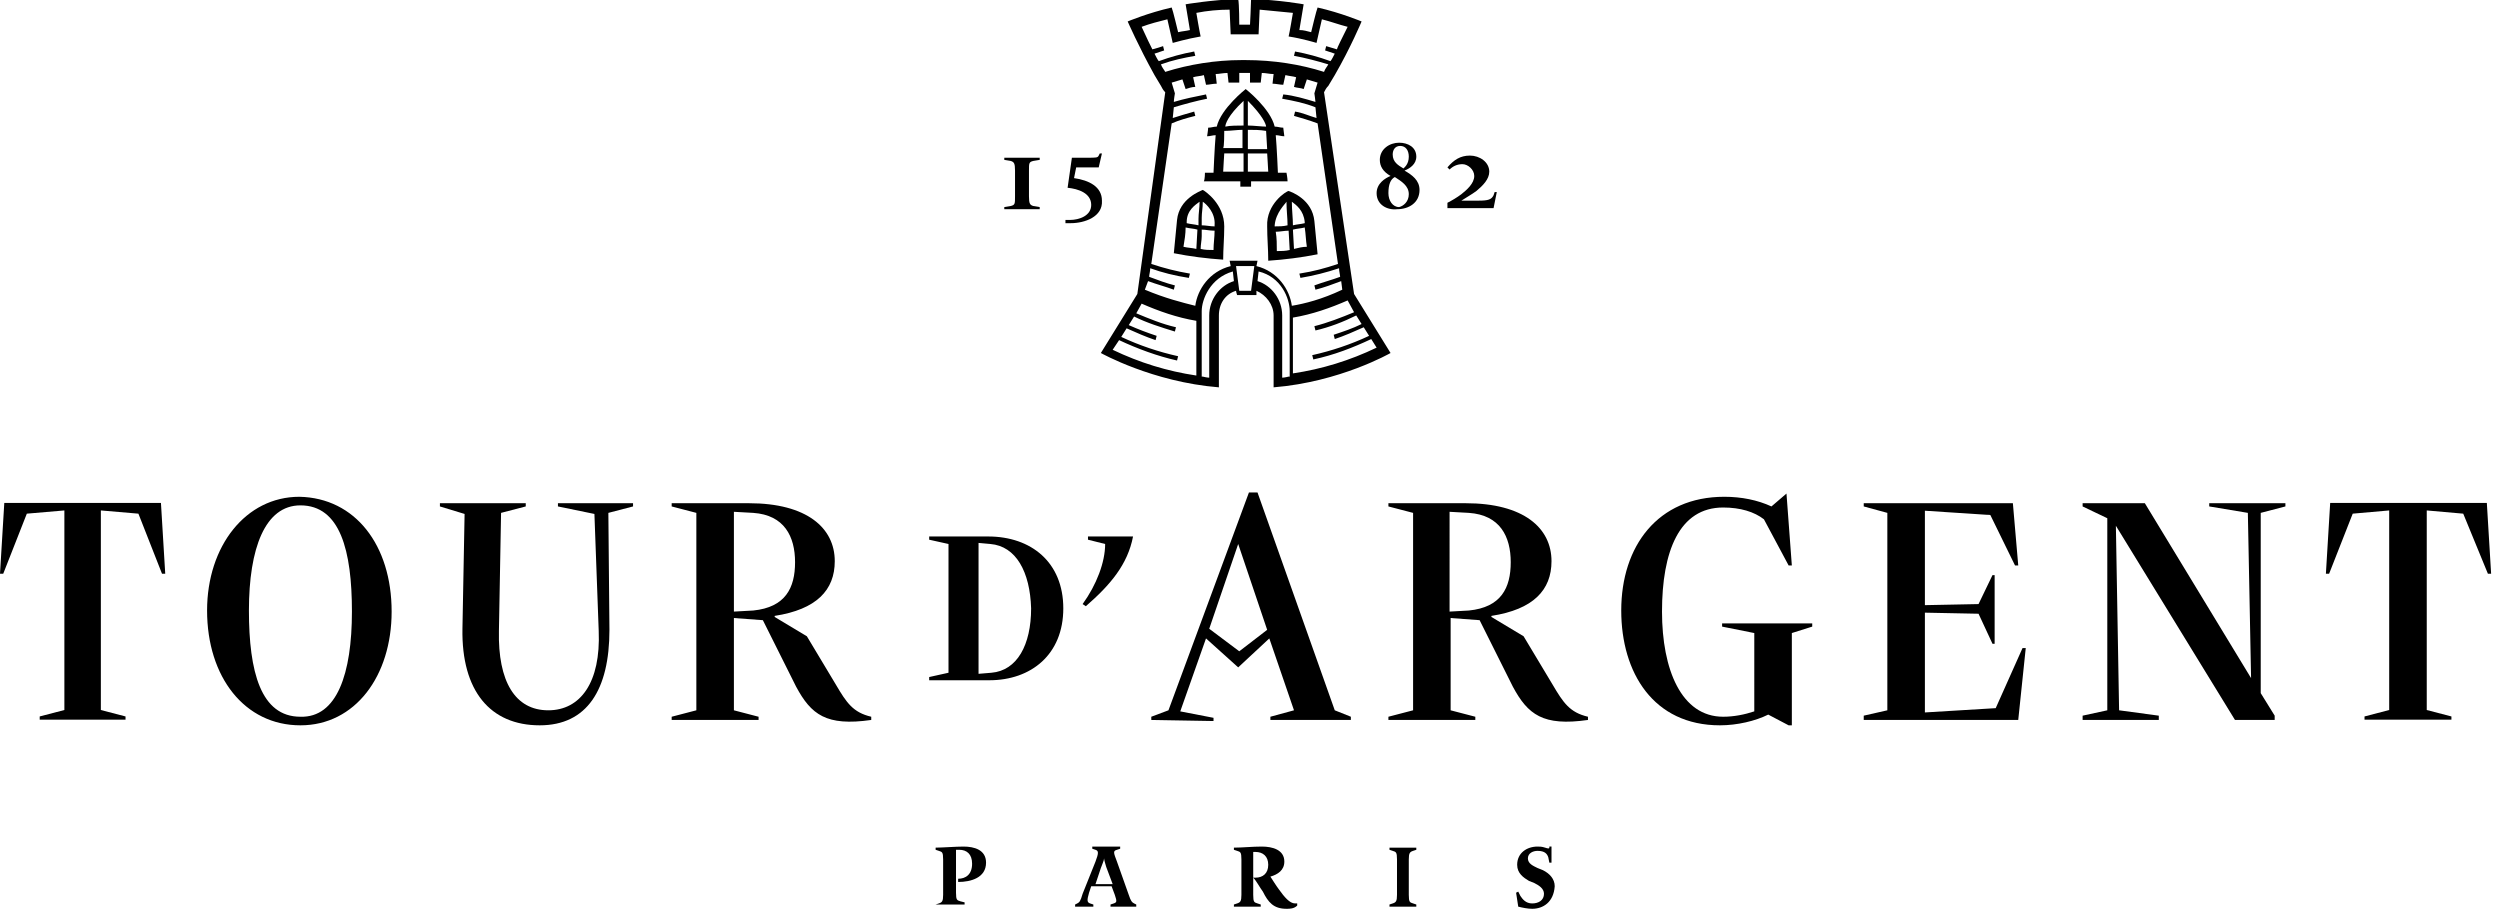 <?xml version="1.0" encoding="utf-8"?>
<!-- Generator: Adobe Illustrator 21.1.0, SVG Export Plug-In . SVG Version: 6.00 Build 0)  -->
<svg version="1.1" id="Calque_1" xmlns="http://www.w3.org/2000/svg" xmlns:xlink="http://www.w3.org/1999/xlink" x="0px" y="0px"
	 viewBox="0 0 233 85" style="enable-background:new 0 0 233 85;" xml:space="preserve">
<title>Page2</title>
<desc>Created with Sketch.</desc>
<g id="Page-1">
	<g id="VF-TdA" transform="translate(-10197, -157)">
		<g id="Page2" transform="translate(10197, 157)">
			<path id="Fill-1" d="M87.2,84.5v-0.2l0.3-0.1c0.3-0.1,0.4-0.2,0.4-0.8v-3.3c0-0.7-0.1-0.7-0.4-0.8l-0.3-0.1V79
				c0.6,0,1.9-0.1,2.6-0.1c1,0,2.1,0.3,2.1,1.5c0,1.4-1.4,1.8-2.6,1.8v-0.3c0.7,0,1.3-0.4,1.3-1.4c0-0.9-0.5-1.3-1.2-1.3
				c-0.1,0-0.2,0-0.3,0v4c0,0.7,0.1,0.7,0.4,0.8l0.4,0.1v0.2h-2.7V84.5z"/>
			<path id="Fill-3" d="M103.1,80.8c-0.1-0.3-0.2-0.7-0.2-0.8l0,0c0,0.2-0.2,0.6-0.3,0.9l-0.5,1.5h1.6L103.1,80.8z M103.5,84.5v-0.2
				l0.3-0.1c0.3-0.1,0.3-0.2,0.1-0.8l-0.3-0.8h-1.9l-0.2,0.6c-0.2,0.7-0.2,0.9,0.1,1l0.3,0.1v0.2h-1.7v-0.2l0.2-0.1
				c0.2-0.1,0.3-0.2,0.5-0.9l1.2-3c0.3-0.8,0.3-1,0-1.1l-0.3-0.1v-0.2h2.6v0.2l-0.3,0.1c-0.4,0.1-0.3,0.3,0,1.1l1.1,3.1
				c0.2,0.6,0.3,0.7,0.5,0.8l0.2,0.1v0.2C105.9,84.5,103.5,84.5,103.5,84.5z"/>
			<path id="Fill-5" d="M119.9,84.7c-1.2,0-1.7-0.6-2.2-1.6c-0.3-0.4-0.6-1-0.9-1.3h0.2c0.7,0,1.2-0.4,1.2-1.2
				c0-0.8-0.5-1.2-1.2-1.2c-0.1,0-0.2,0-0.2,0v4c0,0.7,0.1,0.7,0.4,0.8l0.3,0.1v0.2H115v-0.2l0.3-0.1c0.3-0.1,0.4-0.2,0.4-0.8v-3.3
				c0-0.7-0.1-0.7-0.4-0.8l-0.3-0.1V79c0.8,0,1.7-0.1,2.6-0.1c1,0,2.1,0.3,2.1,1.4c0,0.8-0.6,1.2-1.3,1.4c0.2,0.3,0.5,0.8,0.8,1.2
				c0.5,0.7,1,1.3,1.5,1.3c0.1,0,0.1,0,0.2,0v0.2C120.6,84.7,120.2,84.7,119.9,84.7"/>
			<path id="Fill-7" d="M129.5,84.5v-0.2l0.3-0.1c0.3-0.1,0.4-0.2,0.4-0.8v-3.3c0-0.7-0.1-0.7-0.4-0.8l-0.3-0.1V79h2.5v0.2l-0.3,0.1
				c-0.3,0.1-0.4,0.2-0.4,0.8v3.3c0,0.7,0.1,0.7,0.4,0.8l0.3,0.1v0.2H129.5z"/>
			<path id="Fill-9" d="M142.8,84.7c-0.4,0-0.9-0.1-1.3-0.2l-0.2-1.3l0.2-0.1l0.2,0.4c0.2,0.3,0.5,0.7,1.1,0.7s1.1-0.3,1.1-0.9
				c0-0.5-0.5-0.8-0.9-1l-0.5-0.2c-0.5-0.3-1.1-0.7-1.1-1.5c0-1.1,0.9-1.7,1.9-1.7c0.2,0,0.4,0,0.7,0.1s0.4,0.1,0.4,0v-0.1h0.2v1.5
				h-0.2l-0.1-0.5c-0.1-0.3-0.3-0.6-1-0.6c-0.4,0-0.9,0.2-0.9,0.7s0.5,0.7,0.9,0.9l0.5,0.2c0.6,0.3,1.1,0.8,1.1,1.5
				C144.8,84.1,143.8,84.7,142.8,84.7"/>
			<path id="Fill-11" d="M93.6,19.3l0.6-0.1c0.4-0.1,0.4-0.2,0.4-0.9v-2.4c0-0.7-0.1-0.8-0.4-0.9l-0.6-0.1v-0.2h3.3v0.2L96.3,15
				c-0.4,0.1-0.4,0.2-0.4,0.9v2.4c0,0.7,0.1,0.8,0.4,0.9l0.6,0.1v0.2h-3.3V19.3z"/>
			<path id="Fill-13" d="M99.8,20.8c-0.1,0-0.3,0-0.5,0v-0.3c0.1,0,0.3,0,0.4,0c0.9,0,2-0.4,2-1.4c0-1.1-1.2-1.5-2.2-1.6l0.4-2.8
				h1.4c0.9,0,1,0,1.1-0.2l0.1-0.2h0.2l-0.3,1.3h-2.1l-0.2,1c1.4,0.2,2.6,0.8,2.6,2.1C102.8,20.2,101.1,20.8,99.8,20.8"/>
			<path id="Fill-15" d="M131.3,14.6c0-0.6-0.3-1-0.8-1s-0.7,0.4-0.7,0.8c0,0.7,0.5,1,1,1.3C130.9,15.6,131.3,15.3,131.3,14.6
				 M131.3,18.1c0-0.8-0.7-1.2-1.3-1.6c-0.4,0.2-0.6,0.7-0.6,1.5c0,0.7,0.4,1.3,1,1.3C130.8,19.2,131.3,18.8,131.3,18.1 M128.3,18
				c0-0.9,0.8-1.4,1.3-1.6c-0.7-0.4-1-0.9-1-1.5c0-1,0.9-1.6,1.8-1.6c0.8,0,1.6,0.4,1.6,1.3c0,0.7-0.6,1.1-1.1,1.3
				c0.7,0.4,1.4,0.9,1.4,1.8c0,1.2-1,1.8-2.1,1.8C129.3,19.6,128.3,19.1,128.3,18"/>
			<path id="Fill-17" d="M134.9,19.5v-0.6c0.4-0.2,0.9-0.5,1.3-0.8c0.5-0.4,1.2-1,1.2-1.7c0-0.6-0.6-1.1-1.1-1.1s-0.9,0.2-1.2,0.5
				l-0.2-0.2c0.6-0.7,1.2-1.1,2.1-1.1c0.9,0,1.8,0.6,1.8,1.5c0,0.7-0.6,1.3-1.2,1.8c-0.4,0.3-1.1,0.7-1.4,0.9h1.6
				c0.9,0,1.2-0.1,1.4-0.5l0.1-0.3h0.2l-0.3,1.5h-4.3V19.5z"/>
			<path id="Fill-19" d="M117.2,26.2L117.2,26.2l0.1-0.9c2.1,0.5,2.9,2.5,2.9,3.7v6.1h-0.1c0,0-0.4,0.1-0.6,0.1v-5.8
				C119.5,27.9,118.5,26.6,117.2,26.2L117.2,26.2z M112.7,29.4v5.8c-0.2,0-0.6-0.1-0.6-0.1H112V29c0-1.1,0.8-3.1,2.9-3.7l0.1,0.9
				l0,0C113.7,26.6,112.7,27.9,112.7,29.4L112.7,29.4z M104.3,31.7L104.3,31.7c1.7,0.8,3.6,1.5,5.4,1.9l0,0l0.1-0.4l0,0
				c-1.8-0.4-3.6-1-5.3-1.8l0.5-0.8l0,0c0.9,0.4,1.8,0.8,2.7,1.1l0,0l0.1-0.4l0,0c-0.9-0.3-1.7-0.6-2.6-1l0.5-0.8l0,0
				c1.2,0.6,2.5,1,3.8,1.4l0,0l0.1-0.4l0,0c-1.3-0.3-2.5-0.8-3.7-1.3l0.5-0.9c1.6,0.7,3.3,1.3,5.1,1.6l0,0V35
				c-2.7-0.4-5.3-1.2-7.8-2.4L104.3,31.7z M107,26.2c0.8,0.3,1.6,0.5,2.4,0.8l0,0l0.1-0.4l0,0c-0.8-0.2-1.6-0.5-2.4-0.8l0,0
				c0-0.2,0.1-0.5,0.1-0.8c1.1,0.4,2.3,0.7,3.6,0.9l0,0l0.1-0.4l0,0c-1.2-0.2-2.4-0.5-3.6-0.9l0,0l1.9-13.1l0,0
				c0.7-0.3,1.4-0.5,2.2-0.7l0,0l-0.1-0.4l0,0c-0.7,0.2-1.4,0.4-2,0.6l0.1-1l0,0c1-0.3,2.1-0.6,3.1-0.8l0,0l-0.1-0.4l0,0
				c-1,0.2-2,0.4-3,0.7c0-0.2,0.1-0.8,0.1-0.8l-0.3-1c0.3-0.1,0.7-0.2,1-0.3l0.3,0.9c0.3-0.1,0.6-0.2,0.9-0.2l-0.2-0.9
				c0.3-0.1,0.7-0.1,1-0.2l0.2,0.9c0.3,0,0.6-0.1,1-0.1l-0.1-0.9c0.3,0,0.7-0.1,1.1-0.1l0.1,0.9c0.3,0,0.6,0,1,0V6.8
				c0.2,0,0.5,0,0.5,0c0.2,0,0.4,0,0.5,0v0.9c0.3,0,0.6,0,1,0l0.1-0.9c0.4,0,0.7,0.1,1.1,0.1l-0.1,0.9c0.3,0,0.7,0.1,1,0.1l0.2-0.9
				c0.4,0.1,0.7,0.1,1,0.2l-0.2,0.9c0.3,0.1,0.7,0.1,0.9,0.2l0.3-0.9c0.3,0.1,0.7,0.2,1,0.3l-0.3,1c0,0,0.1,0.7,0.1,0.8
				c-1-0.3-2-0.6-3-0.7l0,0l-0.1,0.4l0,0l0,0c1.1,0.2,2.1,0.4,3.1,0.8l0,0l0.1,1c-0.7-0.2-1.3-0.5-2-0.6l0,0l-0.1,0.4l0,0
				c0.7,0.2,1.4,0.4,2.2,0.7l0,0l1.9,13.1l0,0c-1.2,0.4-2.3,0.7-3.6,0.9l0,0l0.1,0.4l0,0c1.2-0.2,2.4-0.5,3.6-0.9
				c0,0.3,0.1,0.6,0.1,0.8l0,0c-0.8,0.3-1.6,0.5-2.4,0.8l0,0l0.1,0.4l0,0c0.8-0.2,1.6-0.5,2.4-0.8l0.1,0.8c-1.9,0.9-3.5,1.3-4.7,1.5
				c-0.2-1.5-1.3-3.2-3.3-3.7l0.1-0.5h-2.6l0.1,0.5c-2,0.5-3.1,2.2-3.3,3.7l0,0c-1.2-0.3-2.8-0.7-4.7-1.5L107,26.2z M108.6,6.7
				c-0.1-0.2-0.3-0.4-0.4-0.7c1.1-0.4,2.1-0.6,3.2-0.8l0,0l-0.1-0.4l0,0c-1.1,0.2-2.2,0.5-3.3,0.9l0,0c-0.1-0.1-0.3-0.5-0.4-0.7
				c0.3-0.1,0.6-0.2,0.9-0.3l0,0l-0.1-0.4l0,0c-0.3,0.1-0.6,0.2-1,0.3l0,0c-0.1-0.2-0.6-1.2-1-2.1c0.8-0.3,1.6-0.5,2.4-0.7l0.5,2.2
				c0,0,1.4-0.4,2.6-0.6c-0.1-0.4-0.4-2.2-0.4-2.2c1-0.2,2.1-0.3,3.1-0.3l0.1,2.3c0,0,0.8,0,1.3,0s1.3,0,1.3,0l0.1-2.3
				c1,0.1,2.1,0.2,3.1,0.3c0,0-0.3,1.8-0.4,2.2c1.3,0.2,2.6,0.6,2.6,0.6l0.5-2.2c0.8,0.2,1.6,0.5,2.4,0.7c-0.5,1-1,2-1,2.1l0,0
				c-0.3-0.1-0.7-0.2-1-0.3l0,0l-0.1,0.4l0,0c0.3,0.1,0.6,0.2,0.9,0.3c-0.1,0.2-0.3,0.6-0.4,0.7l0,0c-1.1-0.4-2.2-0.7-3.3-0.9l0,0
				l-0.1,0.4l0,0c1.1,0.2,2.2,0.5,3.2,0.8c-0.1,0.2-0.3,0.4-0.4,0.7c-2.2-0.7-4.7-1.1-7.3-1.1h-0.4C113.3,5.6,110.8,6,108.6,6.7
				L108.6,6.7z M126.2,29.1c-1.2,0.5-2.5,1-3.7,1.3l0,0l0.1,0.4l0,0c1.3-0.3,2.6-0.8,3.8-1.4l0,0l0.5,0.8c-0.8,0.4-1.7,0.7-2.6,1
				l0,0l0.1,0.4l0,0c0.9-0.3,1.8-0.7,2.7-1.1l0,0l0.5,0.8c-1.7,0.8-3.5,1.4-5.3,1.8l0,0l0.1,0.4l0,0c1.9-0.4,3.7-1.1,5.4-1.9l0,0
				l0.5,0.8c-2.5,1.2-5.1,2-7.8,2.4v-5.2l0,0c1.8-0.3,3.5-0.9,5.1-1.6L126.2,29.1z M115.5,27.1l-0.3-2.3h1.7l-0.3,2.3H115.5z
				 M129.6,32.9l-3.4-5.5l-2.8-18.8c0.1-0.2,0.2-0.4,0.4-0.6c0.2-0.3,0.4-0.7,0.6-1c1.5-2.6,2.5-5,2.5-5s-1.9-0.8-4.1-1.3
				c-0.1,0.2-0.6,2.3-0.6,2.3c-0.4-0.1-0.7-0.2-1.1-0.2l0.4-2.4c0,0-2.2-0.4-4.9-0.5c0,0.5-0.1,2.4-0.1,2.4c-0.1,0-0.5,0-0.5,0
				s-0.4,0-0.5,0c0,0,0-1.9-0.1-2.4c-2.6,0.1-4.9,0.5-4.9,0.5l0.4,2.4c-0.4,0.1-0.7,0.1-1.1,0.2c0,0-0.5-2.1-0.6-2.3
				C107,1.2,105.1,2,105.1,2s1,2.3,2.5,5c0.2,0.3,0.4,0.7,0.6,1c0.1,0.2,0.2,0.4,0.4,0.6L106,27.4l-3.4,5.5c0,0,4.8,2.7,11,3.2v-6.7
				c0-1.1,0.6-2,1.6-2.3l0,0c0,0.1,0.1,0.4,0.1,0.4l0,0h1.8l0,0c0-0.1,0-0.3,0-0.4l0,0c0.9,0.4,1.6,1.3,1.6,2.3v6.7
				C124.9,35.6,129.6,32.9,129.6,32.9L129.6,32.9z"/>
			<path id="Fill-21" d="M114,16c0-0.3,0.1-1.5,0.1-1.7l0,0c0.2,0,0.5,0,0.7,0c0.4,0,0.9,0,1.1,0c0,0.3,0,1.5,0,1.7l0,0H114z
				 M115.9,9.4c0,0.9,0,1.6,0,2.3c-0.5,0-1.3,0-1.7,0.1C114.2,11.6,114.4,10.8,115.9,9.4L115.9,9.4z M118,11.8
				c-0.4,0-1.2-0.1-1.7-0.1c0,0,0-1.7,0-2.3C117.7,10.8,118,11.6,118,11.8L118,11.8z M116.3,16L116.3,16c0-0.1,0-0.5,0-0.8
				c0-0.4,0-0.7,0-0.9c0.3,0,0.7,0,1.1,0c0.2,0,0.5,0,0.7,0l0,0c0,0.2,0.1,1.4,0.1,1.7H116.3z M114.1,12.2c0.6,0,1.2-0.1,1.7-0.1
				c0,0.2,0,1.3,0,1.7c-0.3,0-0.7,0-1.1,0c-0.2,0-0.5,0-0.7,0C114.1,13.7,114.1,12.4,114.1,12.2L114.1,12.2z M117.4,13.9
				c-0.4,0-0.8,0-1.1,0c0-0.3,0-0.8,0-1.3c0-0.2,0-0.4,0-0.5c0.6,0,1.1,0,1.7,0.1l0,0c0,0.2,0.1,1.5,0.1,1.7
				C117.9,13.9,117.6,13.9,117.4,13.9L117.4,13.9z M115.6,17.4c0,0,0.9,0,1,0c0-0.3,0-0.5,0-0.5s3.2,0,3.4,0c0-0.3-0.1-0.8-0.1-0.8
				h-0.8c0,0-0.1-2.4-0.2-3.5c0.3,0,0.5,0.1,0.8,0.1c0-0.1-0.1-0.7-0.1-0.8c-0.3,0-0.5-0.1-0.8-0.1c-0.4-1.7-2.7-3.5-2.7-3.5
				s-2.3,1.8-2.7,3.5c-0.3,0-0.5,0.1-0.8,0.1c0,0.2-0.1,0.8-0.1,0.8c0.3,0,0.5-0.1,0.8-0.1c-0.1,1.1-0.2,3.5-0.2,3.5h-0.8
				c0,0,0,0.6-0.1,0.8c0.3,0,3.4,0,3.4,0S115.6,17.1,115.6,17.4L115.6,17.4z"/>
			<path id="Fill-23" d="M119.9,18.8c0,0.8,0.1,1.5,0.1,2.2c-0.4,0.1-0.8,0.1-1.2,0.1V21C118.9,19.8,119.8,19,119.9,18.8
				 M121.6,20.7v0.1l0,0c-0.4,0.1-0.7,0.1-1.1,0.2c0-0.7-0.1-1.4-0.1-2.2C120.8,19.1,121.5,19.6,121.6,20.7 M120.6,23.2l-0.1-1.8
				c0.4-0.1,0.7-0.1,1.1-0.2c0.1,0.6,0.1,1.2,0.2,1.8C121.4,23,121,23.1,120.6,23.2 M118.9,21.6L118.9,21.6c0.4,0,0.8-0.1,1.2-0.1
				l0.1,1.8c-0.4,0.1-0.8,0.1-1.2,0.1C119,22.8,119,22.2,118.9,21.6 M118.1,21.1c0,1.1,0.1,2.1,0.1,3.2c1.5-0.1,3.1-0.3,4.6-0.6
				c-0.1-1-0.2-2.1-0.3-3.1c-0.2-2-2.1-2.7-2.4-2.8C119.9,17.8,118,19,118.1,21.1"/>
			<path id="Fill-25" d="M111.9,23.2L111.9,23.2c0-0.4,0.1-0.8,0.1-1.2v-0.6c0.4,0,0.7,0.1,1.2,0.1l0,0c0,0.6-0.1,1.2-0.1,1.8
				C112.7,23.3,112.3,23.3,111.9,23.2 M110.5,21.2c0.4,0.1,0.8,0.1,1.1,0.2l-0.1,1.8c-0.4-0.1-0.8-0.1-1.2-0.2
				C110.4,22.4,110.5,21.8,110.5,21.2 M111.8,18.8c0,0.6-0.1,1.1-0.1,1.6V21c-0.4-0.1-0.7-0.1-1.1-0.2l0,0v-0.1
				C110.6,19.6,111.4,19.1,111.8,18.8 M113.2,21v0.1c-0.4,0-0.8-0.1-1.2-0.1v-0.7c0-0.5,0.1-0.9,0.1-1.5
				C112.4,19,113.3,19.8,113.2,21 M114.1,21.1c0-2.1-1.8-3.3-2-3.4c-0.2,0.1-2.2,0.8-2.4,2.8c-0.1,1-0.2,2.1-0.3,3.1
				c1.5,0.3,3.1,0.5,4.6,0.6C114,23.2,114.1,22.2,114.1,21.1"/>
			<g id="Group-29" transform="translate(0, 46.773)">
				<g id="Clip-28">
				</g>
				<polygon id="Fill-27" points="0.4,0.1 15,0.1 15.4,6.7 15.1,6.7 12.9,1.1 9.4,0.8 9.4,19.4 11.7,20 11.7,20.3 3.7,20.3 3.7,20 
					6,19.4 6,0.8 2.5,1.1 0.3,6.7 0,6.7 				"/>
			</g>
			<path id="Fill-30" d="M32.8,57c0-5.7-1.1-9.9-4.8-9.9c-3.3,0-4.8,4-4.8,9.8c0,5.7,1.1,9.9,4.8,9.9C31.4,66.9,32.8,62.8,32.8,57
				 M36.5,57c0,6-3.4,10.6-8.5,10.6c-5.2,0-8.7-4.5-8.7-10.7c0-6,3.6-10.6,8.6-10.6C33.1,46.4,36.5,50.8,36.5,57"/>
			<path id="Fill-32" d="M43.1,58.6l0.2-10.7L41,47.2v-0.3h8v0.3l-2.3,0.6l-0.2,11c-0.1,4.7,1.5,7.4,4.6,7.4c3,0,4.9-2.6,4.7-7.4
				l-0.4-10.9L52,47.2v-0.3h7v0.3l-2.3,0.6l0.1,10.9c0,5.6-2.1,8.9-6.5,8.9C45.7,67.6,43,64.4,43.1,58.6"/>
			<path id="Fill-34" d="M74.1,52.4c0-2.4-1-4.4-3.9-4.6l-1.8-0.1V57l1.8-0.1C73.2,56.6,74.1,54.8,74.1,52.4L74.1,52.4z M62.6,67.1
				v-0.3l2.3-0.6V47.8l-2.3-0.6v-0.3h7.2c5.4,0,8,2.3,8,5.4c0,2.7-1.7,4.5-5.6,5.1v0.1l3,1.8l2.7,4.5c1,1.7,1.6,2.6,3.3,3v0.3
				c-4.2,0.6-5.6-0.5-7-3.1l-3.1-6.2l-2.7-0.2v8.6l2.3,0.6v0.3C70.7,67.1,62.6,67.1,62.6,67.1z"/>
			<path id="Fill-36" d="M92.3,50.7l-1.1-0.1v12.2l1.2-0.1c2.4-0.2,3.7-2.6,3.7-6C96,53.3,94.7,50.9,92.3,50.7 M92.2,63.4h-5.6v-0.3
				l1.8-0.4v-12l-1.8-0.4V50h5.5c4,0,7,2.4,7,6.7S96.1,63.4,92.2,63.4"/>
			<path id="Fill-38" d="M100.9,56.3c1.3-1.8,2.1-3.9,2.1-5.6l-1.6-0.4V50h4.2c-0.5,2.6-2.1,4.5-4.4,6.5L100.9,56.3z"/>
			<path id="Fill-40" d="M118.1,58.7l-2.7-8l-2.7,7.9l2.8,2.1L118.1,58.7z M107.3,67.1v-0.3l1.6-0.6l7.5-20.3h0.8l7.2,20.3l1.5,0.6
				v0.3h-7.5v-0.3l2.2-0.6l-2.3-6.7l-2.9,2.7l-3-2.7l-2.4,6.8l3.1,0.6v0.3L107.3,67.1L107.3,67.1z"/>
			<path id="Fill-42" d="M140.8,52.4c0-2.4-1-4.4-3.9-4.6l-1.8-0.1V57l1.8-0.1C139.9,56.6,140.8,54.8,140.8,52.4L140.8,52.4z
				 M129.4,67.1v-0.3l2.3-0.6V47.8l-2.3-0.6v-0.3h7.2c5.4,0,8,2.3,8,5.4c0,2.7-1.7,4.5-5.6,5.1v0.1l3,1.8l2.7,4.5
				c1,1.7,1.6,2.6,3.3,3v0.3c-4.2,0.6-5.6-0.5-7-3.1l-3.1-6.2l-2.7-0.2v8.6l2.3,0.6v0.3C137.5,67.1,129.4,67.1,129.4,67.1z"/>
			<path id="Fill-44" d="M167.1,67.6h-0.4l-1.9-1c-1.2,0.6-2.9,1-4.5,1c-6.2,0-9.2-4.9-9.2-10.7c0-6,3.4-10.6,9.6-10.6
				c1.6,0,3.1,0.3,4.4,0.9l1.4-1.2l0.5,6.7h-0.3l-2.3-4.3c-0.9-0.7-2.2-1.1-3.8-1.1c-4.1,0-5.7,4.1-5.7,9.7c0,5.4,1.8,9.8,5.7,9.8
				c1,0,2-0.2,2.9-0.5V59l-3-0.6v-0.3h8.4v0.3L167,59v8.6H167.1z"/>
			<polygon id="Fill-46" points="188.1,67.1 173.7,67.1 173.7,66.7 175.9,66.2 175.9,47.8 173.7,47.2 173.7,46.9 187.6,46.9 
				188.1,52.7 187.8,52.7 185.5,48 179.4,47.6 179.4,56.4 184.4,56.3 185.7,53.6 185.9,53.6 185.9,60 185.7,60 184.4,57.2 
				179.4,57.1 179.4,66.4 186,66 188.5,60.4 188.8,60.4 			"/>
			<polygon id="Fill-48" points="201.2,67.1 194.1,67.1 194.1,66.7 196.4,66.2 196.4,48.3 194.1,47.2 194.1,46.9 199.9,46.9 
				209.8,63.2 209.5,47.8 205.9,47.2 205.9,46.9 213,46.9 213,47.2 210.7,47.8 210.7,64.6 212,66.7 212,67.1 208.3,67.1 197.2,49 
				197.5,66.2 201.2,66.7 			"/>
			<g id="Group-52" transform="translate(216.673, 46.773)">
				<g id="Clip-51">
				</g>
				<polygon id="Fill-50" points="0.5,0.1 15.1,0.1 15.5,6.7 15.2,6.7 12.9,1.1 9.5,0.8 9.5,19.4 11.8,20 11.8,20.3 3.7,20.3 
					3.7,20 6,19.4 6,0.8 2.6,1.1 0.4,6.7 0.1,6.7 				"/>
			</g>
		</g>
	</g>
</g>
</svg>
